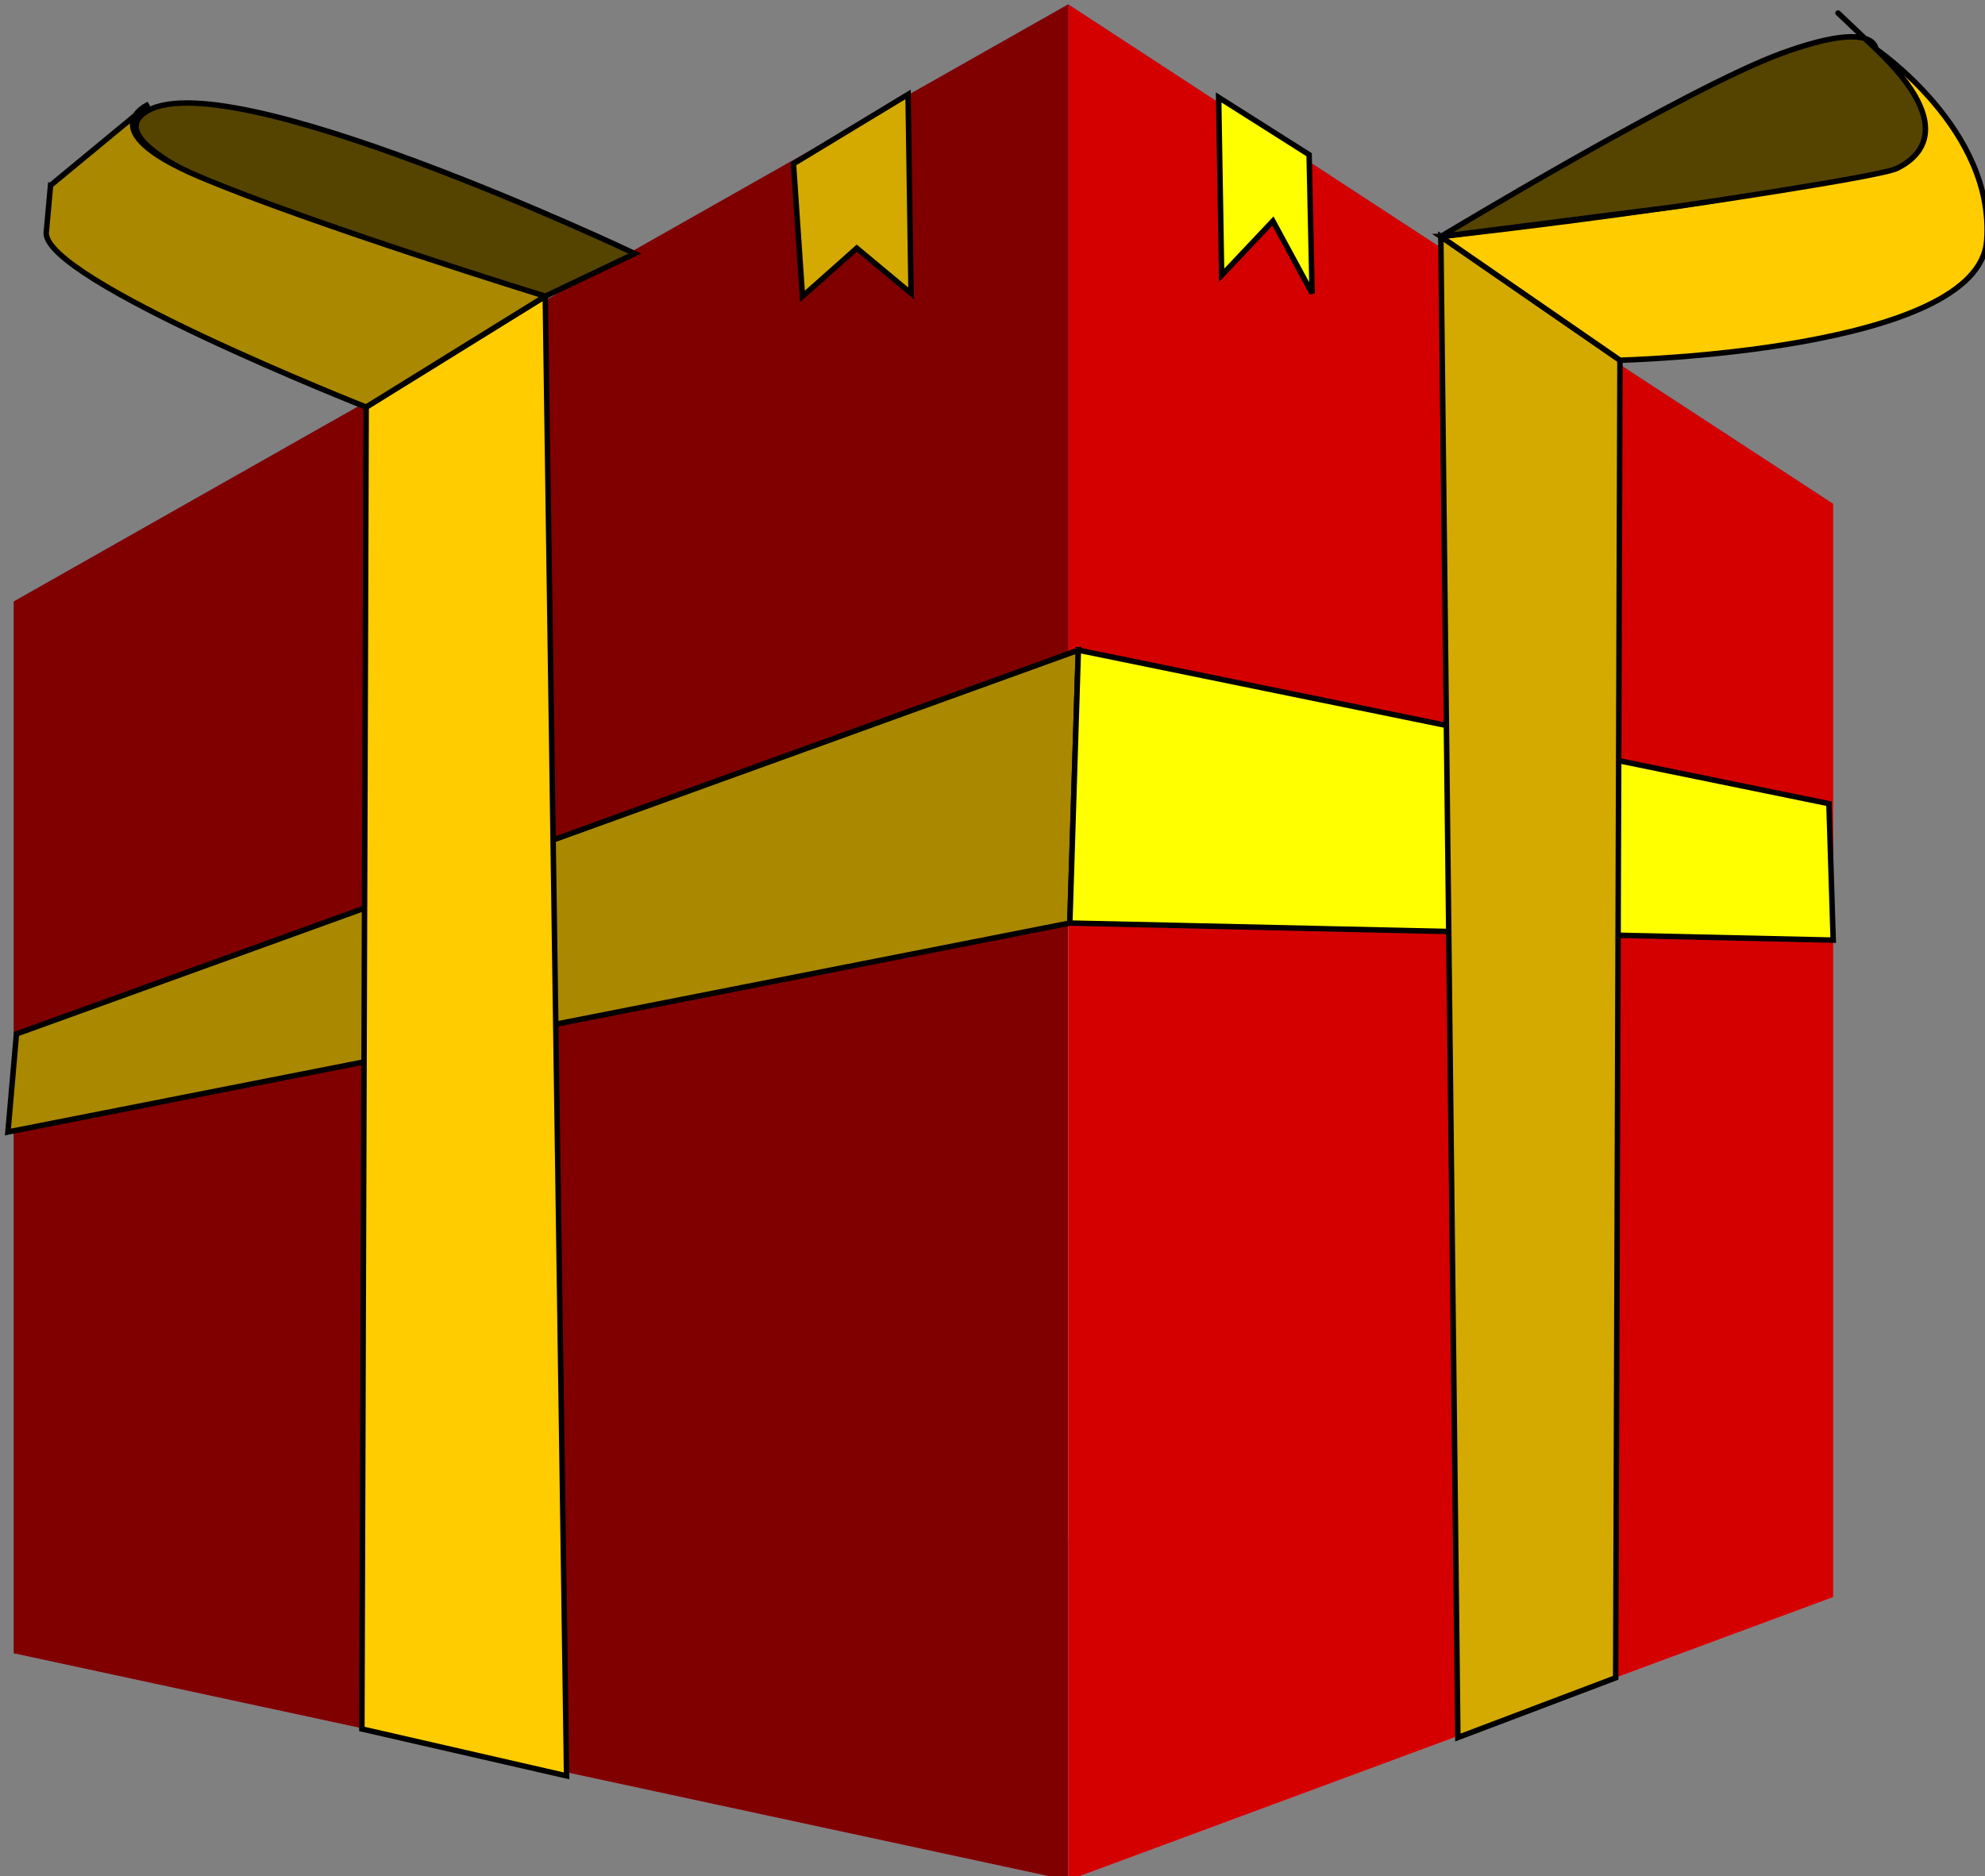 <?xml version="1.0" encoding="UTF-8" standalone="no"?>
<!-- Created with Inkscape (http://www.inkscape.org/) -->

<svg
   width="96.134mm"
   height="90.866mm"
   viewBox="0 0 96.134 90.866"
   version="1.1"
   id="svg5"
   xmlns:xlink="http://www.w3.org/1999/xlink"
   xmlns="http://www.w3.org/2000/svg"
   xmlns:svg="http://www.w3.org/2000/svg">
  <rect x="0" y="0" width="96.134" height="90.866" fill="#808080" stroke="none"/>
  <defs
     id="defs2">
    <linearGradient
       id="linearGradient8914">
      <stop
         style="stop-color:#ffff00;stop-opacity:1;"
         offset="0"
         id="stop8910" />
      <stop
         style="stop-color:#ffff00;stop-opacity:0;"
         offset="1"
         id="stop8912" />
    </linearGradient>
    <radialGradient
       xlink:href="#linearGradient8914"
       id="radialGradient9082"
       cx="310.073"
       cy="186.401"
       fx="310.073"
       fy="186.401"
       r="136.32"
       gradientTransform="matrix(1,0,0,0.907,0,17.307)"
       gradientUnits="userSpaceOnUse" />
  </defs>
  <g
     id="layer1"
     transform="translate(-62.434,-40.117)">
    <path
       style="fill:url(#radialGradient9082);fill-opacity:1;fill-rule:evenodd;stroke:#d40000"
       id="path8422"
       d="m 297.413,199.056 c 6.771,3.562 -1.46,10.884 -5.92,11.254 -12.084,1.001 -18.399,-12.914 -16.588,-23.093 3.239,-18.208 23.734,-26.589 40.267,-21.922 24.261,6.849 34.961,34.68 27.256,57.44 -10.269,30.336 -45.667,43.407 -74.613,32.591 -36.427,-13.611 -51.89,-56.672 -37.925,-91.787 16.914,-42.529 67.689,-60.395 108.96,-43.259 48.637,20.194 68.913,78.712 48.593,126.134 -23.461,54.751 -89.739,77.441 -143.307,53.927 C 183.268,273.623 158.162,199.571 184.875,139.86 214.843,72.872 296.677,45.347 362.529,75.264 435.638,108.478 465.584,198.1 432.459,270.092"
       transform="matrix(-0.265,0,0,-0.265,304.819,123.971)" />
    <g
       id="g3283"
       style="fill:#000000">
      <path
         id="path3295"
         style="fill:#e9e9ff;fill-rule:evenodd;stroke:none;stroke-linejoin:round"
         d="m 103.171,77.576 48.048,-13.051 v 52.949 l -48.048,-3.545 z"
         points="151.219,64.525 151.219,117.475 103.171,113.93 103.171,77.576 " />
      <path
         id="path3285"
         style="fill:#353564;fill-rule:evenodd;stroke:none;stroke-linejoin:round"
         d="m 63.102,69.248 v 50.951 l 40.069,-6.27 V 77.576 Z"
         points="63.102,120.199 103.171,113.93 103.171,77.576 63.102,69.248 " />
      <path
         id="path3293"
         style="fill:#afafde;fill-rule:evenodd;stroke:none;stroke-linejoin:round"
         d="m 63.102,120.199 51.066,10.995 37.051,-13.72 -48.048,-3.545 z"
         points="114.168,131.194 151.219,117.475 103.171,113.93 63.102,120.199 " />
      <path
         id="path3287"
         style="fill:#4d4d9f;fill-rule:evenodd;stroke:none;stroke-linejoin:round"
         d="m 63.102,69.248 51.066,-28.92 37.051,24.197 -48.048,13.051 z"
         points="114.168,40.328 151.219,64.525 103.171,77.576 63.102,69.248 " />
      <path
         id="path3291"
         style="fill:#d40000;fill-rule:evenodd;stroke:none;stroke-linejoin:round"
         d="m 114.168,40.328 v 90.866 l 37.051,-13.72 V 64.525 Z"
         points="114.168,131.194 151.219,117.475 151.219,64.525 114.168,40.328 " />
      <path
         id="path3289"
         style="fill:#800000;fill-rule:evenodd;stroke:none;stroke-linejoin:round"
         d="M 63.102,69.248 114.168,40.328 v 90.866 l -51.066,-10.995 z"
         points="114.168,40.328 114.168,131.194 63.102,120.199 63.102,69.248 " />
    </g>
    <path
       style="fill:#aa8800;stroke:#000000;stroke-width:0.265px;stroke-linecap:butt;stroke-linejoin:miter;stroke-opacity:1"
       d="M 63.231,90.196 114.659,71.608 114.245,84.826 62.818,94.946 Z"
       id="path4324" />
    <path
       style="fill:#ffff00;stroke:#000000;stroke-width:0.265px;stroke-linecap:butt;stroke-linejoin:miter;stroke-opacity:1"
       d="m 114.659,71.608 36.35,7.435 0.207,6.609 -36.97,-0.826 z"
       id="path4425" />
    <path
       style="fill:#ffcc00;stroke:#000000;stroke-width:0.265px;stroke-linecap:butt;stroke-linejoin:miter;stroke-opacity:1"
       d="m 80.167,59.835 -0.207,64.026 9.914,2.272 -1.033,-71.668 z"
       id="path4612" />
    <path
       style="fill:#d4aa00;stroke:#000000;stroke-width:0.265px;stroke-linecap:butt;stroke-linejoin:miter;stroke-opacity:1"
       d="m 132.214,51.574 0.826,72.701 7.642,-2.892 0.207,-63.82 z"
       id="path4713" />
    <path
       style="fill:#554400;stroke:#000000;stroke-width:0.265px;stroke-linecap:butt;stroke-linejoin:miter;stroke-opacity:1"
       d="m 88.841,54.465 c 0,0 -23.132,-6.196 -19.414,-8.881 3.718,-2.685 23.752,6.816 23.752,6.816 z"
       id="path9504" />
    <path
       style="fill:#aa8800;stroke:#000000;stroke-width:0.265px;stroke-linecap:butt;stroke-linejoin:miter;stroke-opacity:1"
       d="m 64.883,49.095 4.75,-3.924 c 0,0 -2.892,1.239 2.478,3.511 5.37,2.272 16.729,5.783 16.729,5.783 l -8.675,5.37 c 0,0 -15.697,-6.196 -15.49,-8.468 0.207,-2.272 0.207,-2.272 0.207,-2.272 z"
       id="path9572" />
    <path
       style="fill:#ffcc00;stroke:#000000;stroke-width:0.265px;stroke-linecap:butt;stroke-linejoin:miter;stroke-opacity:1"
       d="m 132.214,51.574 8.675,5.99 c 0,0 17.349,-0.413 17.762,-5.783 0.413,-5.37 -5.37,-9.294 -5.37,-9.294 0,0 3.305,3.511 1.446,5.163 -1.859,1.652 -22.513,3.924 -22.513,3.924 z"
       id="path9607" />
    <path
       style="fill:#554400;stroke:#000000;stroke-width:0.265px;stroke-linecap:butt;stroke-linejoin:miter;stroke-opacity:1"
       d="m 153.281,42.486 c 0,0 0,-1.446 -4.544,0.207 -4.544,1.652 -16.523,8.881 -16.523,8.881 l 11.36,-1.446 c 0,0 9.914,-1.446 10.74,-1.859 0.826,-0.413 3.098,-1.859 -1.033,-5.783 -4.131,-3.924 0,0 0,0 z"
       id="path9708" />
    <path
       style="fill:#d4aa00;stroke:#000000;stroke-width:0.265px;stroke-linecap:butt;stroke-linejoin:miter;stroke-opacity:1"
       d="m 100.861,48.048 0.438,6.426 2.629,-2.337 2.629,2.191 -0.146,-9.639 z"
       id="path9844" />
    <path
       style="fill:#ffff00;stroke:#000000;stroke-width:0.265px;stroke-linecap:butt;stroke-linejoin:miter;stroke-opacity:1"
       d="m 121.453,44.835 0.146,8.617 2.483,-2.629 1.899,3.505 -0.146,-6.718 z"
       id="path9879" />
  </g>
</svg>
